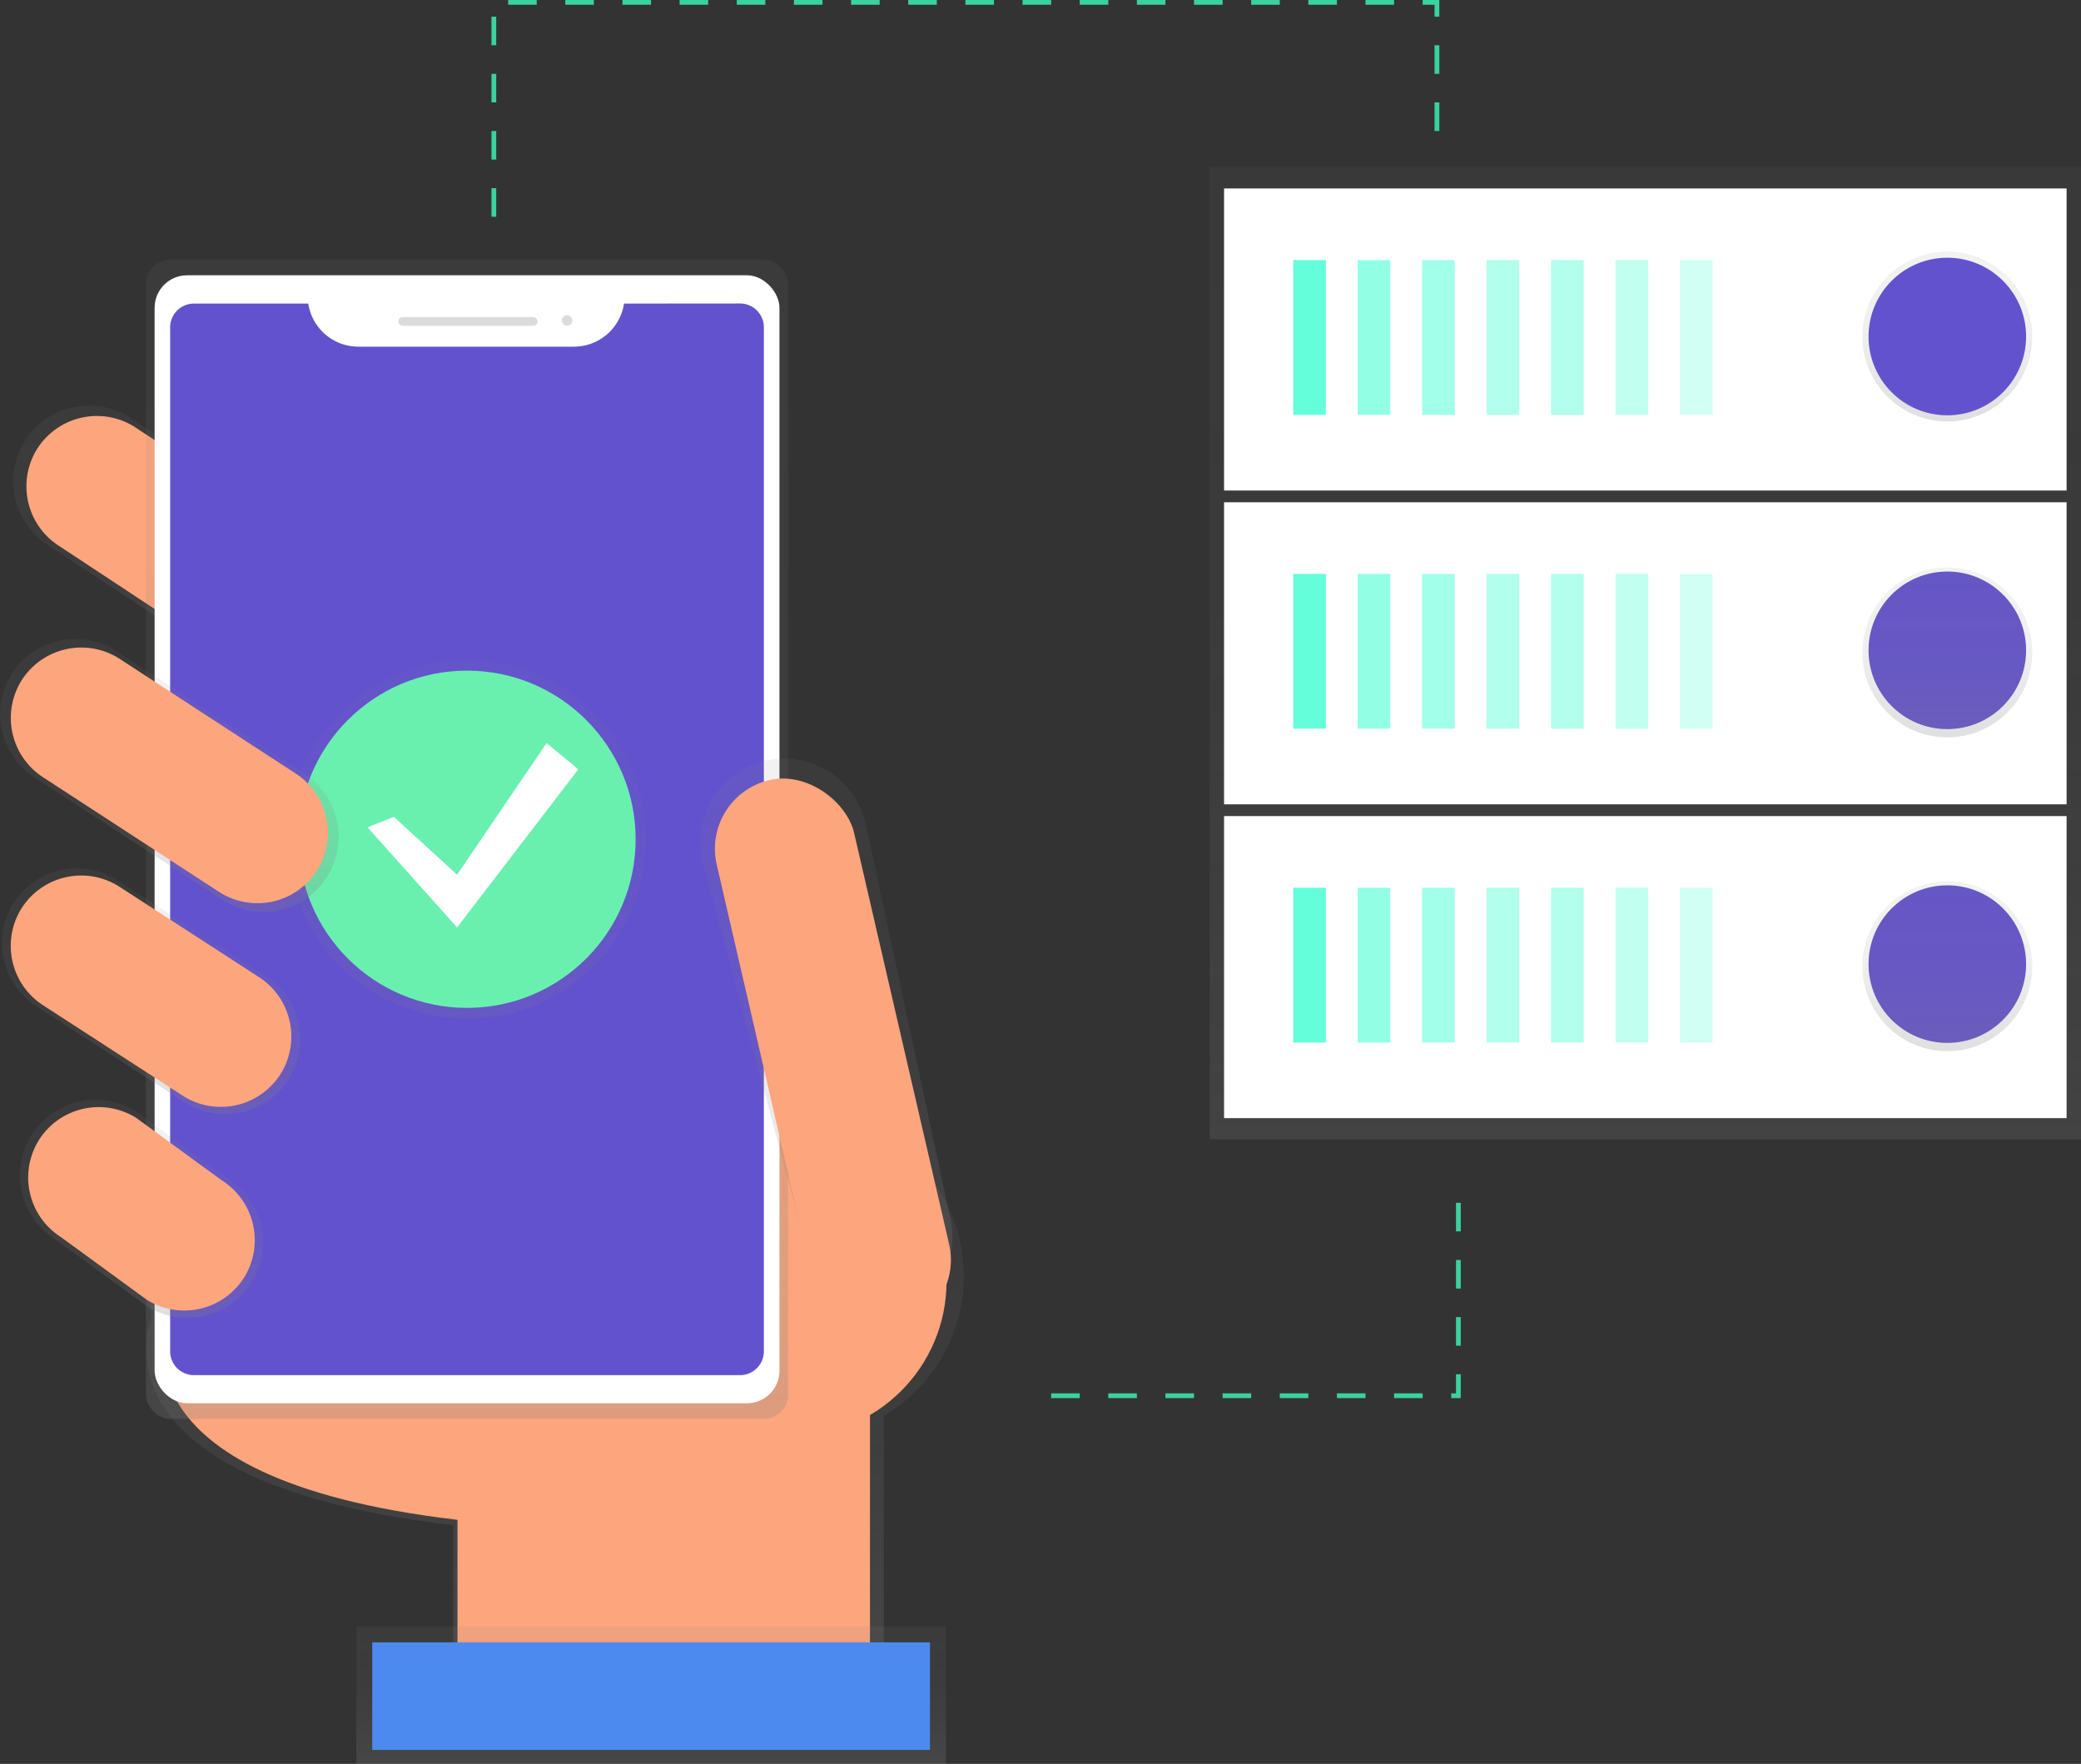 <svg id="4eea1ae6-5e32-40ef-85be-39d849886f06" data-name="Layer 1" xmlns="http://www.w3.org/2000/svg" xmlns:xlink="http://www.w3.org/1999/xlink" width="873.79" height="740.57" viewBox="0 0 873.79 740.57"><rect x="0" y="0" width="873.79" height="740.57" fill="#333333" stroke="none"/><defs><linearGradient id="28f33bb1-3e6d-484b-8ded-bad4b26ea843" x1="690.86" y1="478.35" x2="690.86" y2="70" gradientUnits="userSpaceOnUse"><stop offset="0" stop-color="gray" stop-opacity="0.25"/><stop offset="0.54" stop-color="gray" stop-opacity="0.12"/><stop offset="1" stop-color="gray" stop-opacity="0.1"/></linearGradient><linearGradient id="bbcc52f0-cf83-4fe3-8c9e-c71348f6c3ef" x1="817.66" y1="176.95" x2="817.66" y2="105.63" xlink:href="#28f33bb1-3e6d-484b-8ded-bad4b26ea843"/><linearGradient id="a4718631-6639-4577-8a3c-c71be39eb5f6" x1="817.66" y1="309.58" x2="817.66" y2="238.27" xlink:href="#28f33bb1-3e6d-484b-8ded-bad4b26ea843"/><linearGradient id="e7e3e382-488e-4923-ae42-61d63b76ac5f" x1="817.66" y1="441.33" x2="817.66" y2="370.02" xlink:href="#28f33bb1-3e6d-484b-8ded-bad4b26ea843"/><linearGradient id="3b855c7b-c326-4e86-8f18-01df42ba4311" x1="396.11" y1="788.96" x2="396.11" y2="547.06" gradientTransform="translate(0.01 -0.01)" xlink:href="#28f33bb1-3e6d-484b-8ded-bad4b26ea843"/><linearGradient id="48ac54b8-ff6b-484d-9b70-d49eb1fb0324" x1="246.98" y1="374.4" x2="246.98" y2="249.5" gradientTransform="translate(0.01 -0.01)" xlink:href="#28f33bb1-3e6d-484b-8ded-bad4b26ea843"/><linearGradient id="de8733bd-ea48-4a82-8468-795d85a03869" x1="359.21" y1="674.95" x2="359.21" y2="188.22" gradientTransform="translate(-163.09 -79.23)" xlink:href="#28f33bb1-3e6d-484b-8ded-bad4b26ea843"/><linearGradient id="b6f39420-ab5d-4158-b296-45c146931e01" x1="510.05" y1="629.56" x2="510.05" y2="397.67" gradientTransform="translate(0.01 -0.01)" xlink:href="#28f33bb1-3e6d-484b-8ded-bad4b26ea843"/><linearGradient id="e0dd915e-f30f-4d18-88c2-53d223394458" x1="436.5" y1="819.79" x2="436.5" y2="762.08" gradientTransform="translate(-163.09 -79.23)" xlink:href="#28f33bb1-3e6d-484b-8ded-bad4b26ea843"/><linearGradient id="d1399af4-57ef-4ae9-86c3-f598ea04d411" x1="226.52" y1="546.99" x2="226.52" y2="443.79" gradientTransform="translate(0.01 -0.01)" xlink:href="#28f33bb1-3e6d-484b-8ded-bad4b26ea843"/><linearGradient id="4a4958f4-37fa-4130-9aba-cf91683c116e" x1="222.5" y1="632.54" x2="222.5" y2="540.94" gradientTransform="translate(0.01 -0.01)" xlink:href="#28f33bb1-3e6d-484b-8ded-bad4b26ea843"/><linearGradient id="89ac17f5-770b-461c-9865-cca003b4417d" x1="196.1" y1="427.59" x2="196.1" y2="277.14" xlink:href="#28f33bb1-3e6d-484b-8ded-bad4b26ea843"/><linearGradient id="aef3d74b-62ea-4515-b248-bc09651b6b12" x1="234.19" y1="462.07" x2="234.19" y2="347.46" gradientTransform="translate(0.01 -0.01)" xlink:href="#28f33bb1-3e6d-484b-8ded-bad4b26ea843"/></defs><title>cloud sync</title><g opacity="0.8"><rect x="507.92" y="70" width="365.87" height="408.35" fill="url(#28f33bb1-3e6d-484b-8ded-bad4b26ea843)"/></g><rect x="513.97" y="342.63" width="353.77" height="126.82" fill="#fff"/><rect x="543.01" y="372.72" width="13.71" height="64.98" fill="#64ffda"/><g opacity="0.7"><rect x="570.07" y="372.72" width="13.71" height="64.98" fill="#64ffda"/></g><g opacity="0.6"><rect x="597.13" y="372.72" width="13.71" height="64.98" fill="#64ffda"/></g><g opacity="0.5"><rect x="624.2" y="372.72" width="13.71" height="64.98" fill="#64ffda"/></g><g opacity="0.5"><rect x="651.26" y="372.72" width="13.71" height="64.98" fill="#64ffda"/></g><g opacity="0.4"><rect x="678.33" y="372.72" width="13.71" height="64.98" fill="#64ffda"/></g><g opacity="0.3"><rect x="705.39" y="372.72" width="13.71" height="64.98" fill="#64ffda"/></g><circle cx="817.66" cy="404.79" r="33.08" fill="#6352ce"/><rect x="513.97" y="210.88" width="353.77" height="126.82" fill="#fff"/><rect x="543.01" y="240.96" width="13.71" height="64.98" fill="#64ffda"/><g opacity="0.7"><rect x="570.07" y="240.96" width="13.71" height="64.98" fill="#64ffda"/></g><g opacity="0.6"><rect x="597.13" y="240.96" width="13.71" height="64.98" fill="#64ffda"/></g><g opacity="0.5"><rect x="624.2" y="240.96" width="13.71" height="64.98" fill="#64ffda"/></g><g opacity="0.5"><rect x="651.26" y="240.96" width="13.71" height="64.98" fill="#64ffda"/></g><g opacity="0.4"><rect x="678.33" y="240.96" width="13.71" height="64.98" fill="#64ffda"/></g><g opacity="0.3"><rect x="705.39" y="240.96" width="13.71" height="64.98" fill="#64ffda"/></g><circle cx="817.66" cy="273.04" r="33.08" fill="#6352ce"/><rect x="513.97" y="79.13" width="353.77" height="126.82" fill="#fff"/><rect x="543.01" y="109.21" width="13.71" height="64.98" fill="#64ffda"/><g opacity="0.7"><rect x="570.07" y="109.21" width="13.71" height="64.98" fill="#64ffda"/></g><g opacity="0.6"><rect x="597.13" y="109.21" width="13.71" height="64.98" fill="#64ffda"/></g><g opacity="0.5"><rect x="624.2" y="109.21" width="13.71" height="64.98" fill="#64ffda"/></g><g opacity="0.5"><rect x="651.26" y="109.21" width="13.71" height="64.98" fill="#64ffda"/></g><g opacity="0.4"><rect x="678.33" y="109.21" width="13.71" height="64.98" fill="#64ffda"/></g><g opacity="0.3"><rect x="705.39" y="109.21" width="13.71" height="64.98" fill="#64ffda"/></g><circle cx="817.66" cy="141.29" r="35.66" fill="url(#bbcc52f0-cf83-4fe3-8c9e-c71348f6c3ef)"/><circle cx="817.66" cy="273.93" r="35.66" fill="url(#a4718631-6639-4577-8a3c-c71be39eb5f6)"/><circle cx="817.66" cy="405.67" r="35.66" fill="url(#e7e3e382-488e-4923-ae42-61d63b76ac5f)"/><circle cx="817.66" cy="141.29" r="33.08" fill="#6352ce"/><path d="M567.81,615a67.92,67.92,0,0,0-134.65-12.66l-208.75-5.66,2.29,35.87s-29.76,68.68,126.67,87V789H534.23V673.57A67.88,67.88,0,0,0,567.81,615Z" transform="translate(-163.1 -79.21)" fill="url(#3b855c7b-c326-4e86-8f18-01df42ba4311)"/><path d="M233.87,634s-28.5,65.77,121.32,83.32v66.51H528.39V607.71l-296.72-8Z" transform="translate(-163.1 -79.21)" fill="#fda57d"/><path d="M320.43,359.55h0a31.93,31.93,0,0,1-43.91,10l-93-61.28a31.93,31.93,0,0,1-10-43.91h0a31.93,31.93,0,0,1,43.91-10l93,61.28A31.93,31.93,0,0,1,320.43,359.55Z" transform="translate(-163.1 -79.21)" fill="url(#48ac54b8-ff6b-484d-9b70-d49eb1fb0324)"/><path d="M315.26,356.2h0a29.69,29.69,0,0,1-40.82,9.28l-86.45-57a29.69,29.69,0,0,1-9.28-40.82h0a29.69,29.69,0,0,1,40.82-9.28l86.45,57A29.69,29.69,0,0,1,315.26,356.2Z" transform="translate(-163.1 -79.21)" fill="#fda57d"/><circle cx="332.4" cy="538" r="65.04" fill="#fda57d"/><rect x="61.27" y="109" width="269.65" height="486.73" rx="10.24" ry="10.24" fill="url(#de8733bd-ea48-4a82-8468-795d85a03869)"/><rect x="64.92" y="115.58" width="262.37" height="473.58" rx="13.64" ry="13.64" fill="#fff"/><path d="M425.12,206.67a21.27,21.27,0,0,1-21,18.09H313.54a21.27,21.27,0,0,1-21-18.09h-48a10,10,0,0,0-10,10v429.9a10,10,0,0,0,10,10H473.84a10,10,0,0,0,10-10V216.63a10,10,0,0,0-10-10Z" transform="translate(-163.1 -79.21)" fill="#6352ce"/><rect x="167.24" y="133.12" width="58.47" height="3.65" rx="1.83" ry="1.83" fill="#dbdbdb"/><circle cx="238.13" cy="134.58" r="2.19" fill="#dbdbdb"/><path d="M537.55,628.68h0c-18.87,4.36-31.83-7.94-36.2-26.82L458,440.82a35.32,35.32,0,0,1,26.38-42.25h0A35.32,35.32,0,0,1,526.61,425L562,590.17C566.37,609,556.42,624.32,537.55,628.68Z" transform="translate(-163.1 -79.21)" fill="url(#b6f39420-ab5d-4158-b296-45c146931e01)"/><rect x="483.27" y="403.64" width="59.2" height="236.37" rx="29.6" ry="29.6" transform="translate(-267.45 49.69) rotate(-13.01)" fill="#fda57d"/><rect x="149.61" y="682.86" width="247.56" height="57.71" fill="url(#e0dd915e-f30f-4d18-88c2-53d223394458)"/><rect x="156.3" y="689.55" width="234.18" height="45.16" fill="#4d8af0"/><path d="M284.32,532.32h0a31.55,31.55,0,0,1-43.38,9.86l-62.36-40.35a31.55,31.55,0,0,1-9.86-43.38h0a31.55,31.55,0,0,1,43.38-9.86l62.36,40.35A31.55,31.55,0,0,1,284.32,532.32Z" transform="translate(-163.1 -79.21)" fill="url(#d1399af4-57ef-4ae9-86c3-f598ea04d411)"/><path d="M268.68,617.74h0a31.83,31.83,0,0,1-43.77,9.95l-38.63-28.18a31.83,31.83,0,0,1-9.95-43.77h0a31.83,31.83,0,0,1,43.77-9.95L258.73,574A31.83,31.83,0,0,1,268.68,617.74Z" transform="translate(-163.1 -79.21)" fill="url(#4a4958f4-37fa-4130-9aba-cf91683c116e)"/><g opacity="0.5"><circle cx="196.1" cy="352.37" r="75.22" fill="url(#89ac17f5-770b-461c-9865-cca003b4417d)"/></g><circle cx="196.1" cy="352.37" r="70.8" fill="#69f0ae"/><polygon points="165.37 342.93 191.92 367.26 229.53 311.95 242.81 323.01 191.92 389.39 154.31 347.35 165.37 342.93" fill="#fff"/><path d="M265.56,615.64h0a29.69,29.69,0,0,1-40.82,9.28l-36-26.27a29.69,29.69,0,0,1-9.28-40.82h0a29.69,29.69,0,0,1,40.82-9.28l36,26.27A29.69,29.69,0,0,1,265.56,615.64Z" transform="translate(-163.1 -79.21)" fill="#fda57d"/><path d="M280.91,530.14h0a29.69,29.69,0,0,1-40.82,9.28l-58.68-38a29.69,29.69,0,0,1-9.28-40.82h0A29.69,29.69,0,0,1,213,451.35l58.68,38A29.69,29.69,0,0,1,280.91,530.14Z" transform="translate(-163.1 -79.21)" fill="#fda57d"/><path d="M300.46,447.33h0a31.69,31.69,0,0,1-43.58,9.91l-79-51.46a31.69,31.69,0,0,1-9.91-43.58h0a31.69,31.69,0,0,1,43.58-9.91l79,51.46A31.69,31.69,0,0,1,300.46,447.33Z" transform="translate(-163.1 -79.21)" fill="url(#aef3d74b-62ea-4515-b248-bc09651b6b12)"/><path d="M296.26,444.63h0a29.69,29.69,0,0,1-40.82,9.28l-74-48.2a29.69,29.69,0,0,1-9.28-40.82h0A29.69,29.69,0,0,1,213,355.61l74,48.2A29.69,29.69,0,0,1,296.26,444.63Z" transform="translate(-163.1 -79.21)" fill="#fda57d"/><polyline points="207.36 91 207.36 1 603.36 1 603.36 55" fill="none" stroke="#3ad29f" stroke-miterlimit="10" stroke-width="2" stroke-dasharray="12"/><polyline points="441.36 586 612.36 586 612.36 496" fill="none" stroke="#3ad29f" stroke-miterlimit="10" stroke-width="2" stroke-dasharray="12"/></svg>